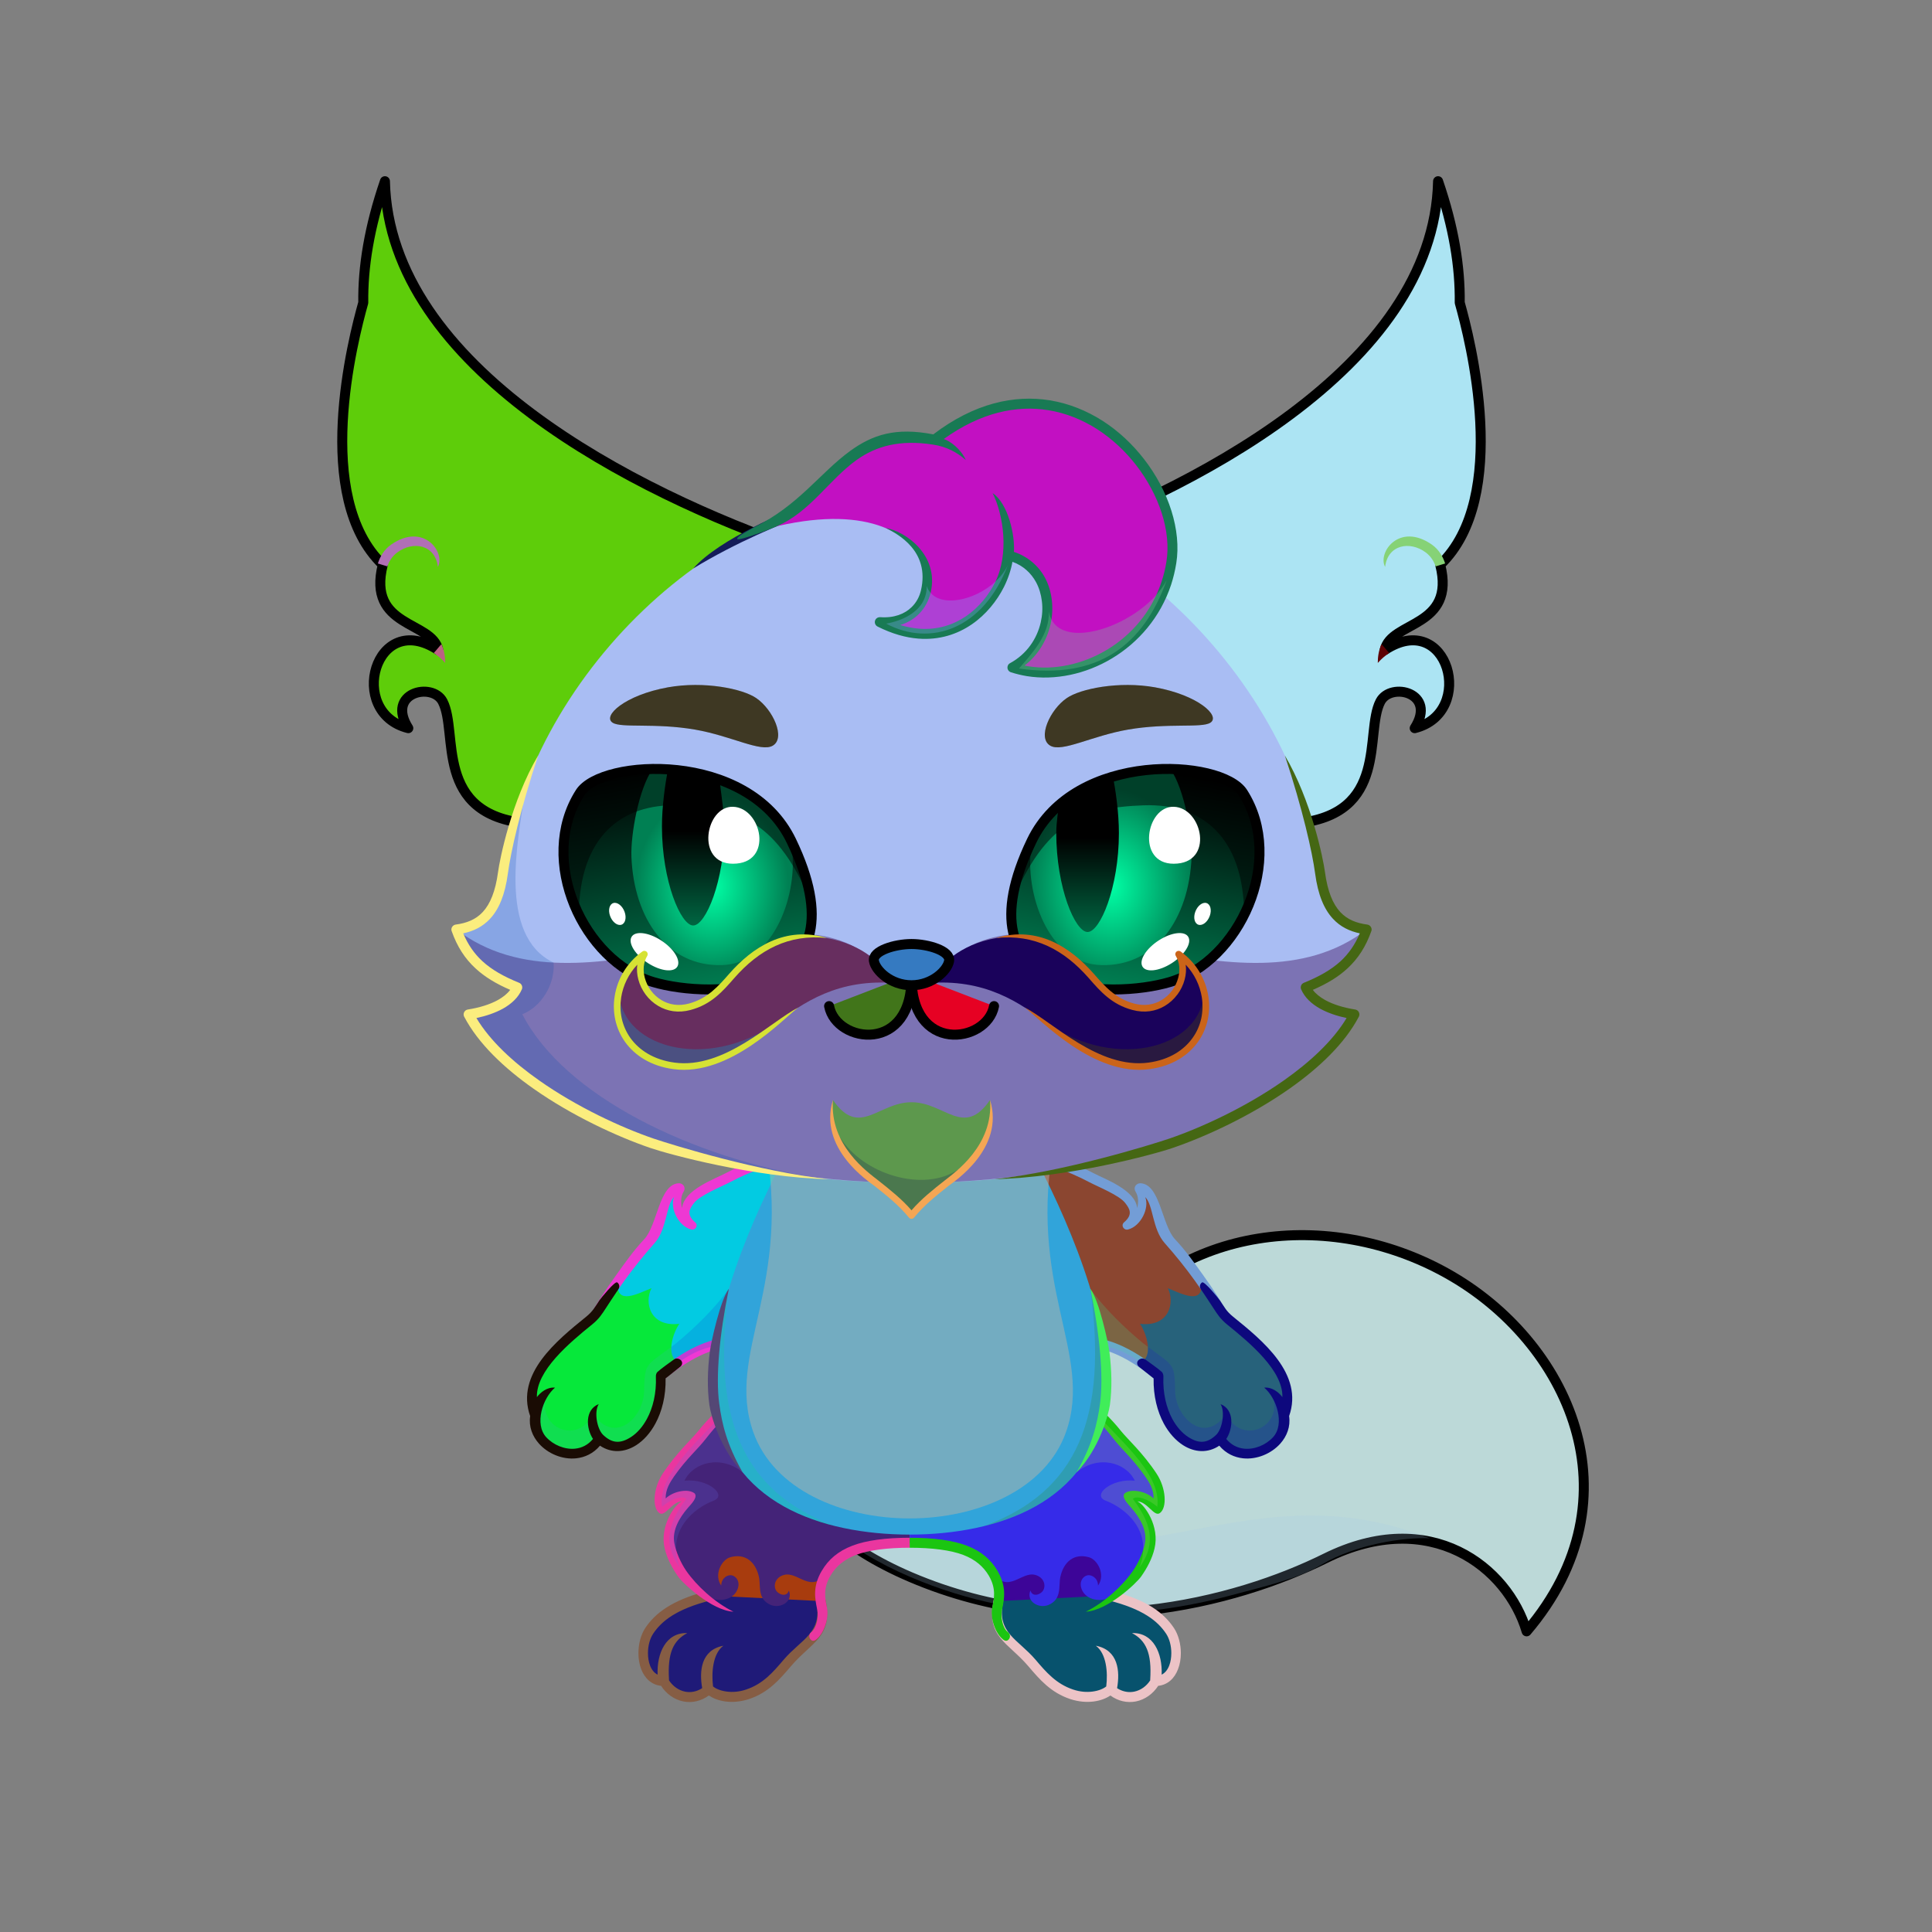 <svg xmlns="http://www.w3.org/2000/svg" xmlns:xlink="http://www.w3.org/1999/xlink" style="shape-rendering:geometricPrecision; text-rendering:geometricPrecision; image-rendering:optimizeQuality; fill-rule:evenodd; clip-rule:evenodd" version="1.1" viewBox="0 0 29000 29000" xml:space="preserve"><rect x="0" y="0" width="29000" height="29000" fill="#808080" stroke="none"/><defs><style type="text/css">.HairBack-Fox0fil0 {fill:none}
.Tail-Fox0fil7 {fill:url(#Tail-Fox0id34)}
.Tail-Fox0fil8 {fill:black;fill-opacity:0.2}
.Tail-Fox0fil0 {fill:none}
.Tail-Fox0str0 {stroke:black;stroke-width:150;stroke-linecap:round;stroke-linejoin:round}
.RightFoot-Fox0fil20 {fill:url(#RightFoot-Fox0id163)}
.RightFoot-Fox0fil8 {fill:black;fill-opacity:0.2}
.RightFoot-Fox0fil0 {fill:none}
.RightFoot-Fox0fil18 {fill:black;fill-rule:nonzero}
.RightLeg-Fox5fil28 {fill:url(#RightLeg-Fox5id47)}
.RightLeg-Fox5fil18 {fill:black;fill-rule:nonzero}
.RightLeg-Fox5fil8 {fill:black;fill-opacity:0.2}
.LeftFoot-Fox0fil29 {fill:url(#LeftFoot-Fox0id166)}
.LeftFoot-Fox0fil8 {fill:black;fill-opacity:0.2}
.LeftFoot-Fox0fil0 {fill:none}
.LeftFoot-Fox0fil18 {fill:black;fill-rule:nonzero}
.LeftLeg-Fox5fil33 {fill:url(#LeftLeg-Fox5id43)}
.LeftLeg-Fox5fil18 {fill:black;fill-rule:nonzero}
.LeftLeg-Fox5fil8 {fill:black;fill-opacity:0.2}
.RightHand-Fox5fil38 {fill:url(#RightHand-Fox5id138)}
.RightHand-Fox5fil18 {fill:black;fill-rule:nonzero}
.RightHand-Fox5fil8 {fill:black;fill-opacity:0.2}
.RightPaw-Fox0fil39 {fill:url(#RightPaw-Fox0id92)}
.RightPaw-Fox0fil8 {fill:black;fill-opacity:0.2}
.RightPaw-Fox0fil18 {fill:black;fill-rule:nonzero}
.LeftHand-Fox5fil47 {fill:url(#LeftHand-Fox5id137)}
.LeftHand-Fox5fil18 {fill:black;fill-rule:nonzero}
.LeftHand-Fox5fil8 {fill:black;fill-opacity:0.2}
.LeftPaw-Fox0fil48 {fill:url(#LeftPaw-Fox0id151)}
.LeftPaw-Fox0fil8 {fill:black;fill-opacity:0.2}
.LeftPaw-Fox0fil18 {fill:black;fill-rule:nonzero}
.Body-Fox0fil53 {fill:url(#Body-Fox0id192)}
.Body-Fox0fil8 {fill:black;fill-opacity:0.2}
.Body-Fox0fil18 {fill:black;fill-rule:nonzero}
.Body-Fox0fil54 {fill:#fcfdff;fill-opacity:0.502}
.Ears-Fox8fil110 {fill:url(#Ears-Fox8id119)}
.Ears-Fox8fil57 {fill:black;fill-opacity:0.102}
.Ears-Fox8fil111 {fill:url(#Ears-Fox8id17)}
.Ears-Fox8fil2 {fill:black}
.Ears-Fox8fil18 {fill:black;fill-rule:nonzero}
.Ears-Fox8fil112 {fill:url(#Ears-Fox8id89)}
.Ears-Fox8fil113 {fill:url(#Ears-Fox8id15)}
.Ears-Fox8fil0 {fill:none}
.Ears-Fox8str0 {stroke:black;stroke-width:150;stroke-linecap:round;stroke-linejoin:round}
.Head-Fox1fil131 {fill:url(#Head-Fox1id114)}
.Head-Fox1fil54 {fill:#fcfdff;fill-opacity:0.502}
.Head-Fox1fil8 {fill:black;fill-opacity:0.2}
.Head-Fox1fil18 {fill:black;fill-rule:nonzero}
.Mouth-Fox0fil0 {fill:none}
.Mouth-Fox0str0 {stroke:black;stroke-width:150;stroke-linecap:round;stroke-linejoin:round}
.Eyes-Fox5fil150 {fill:#4e462c}
.Eyes-Fox5fil8 {fill:black;fill-opacity:0.2}
.Eyes-Fox5fil178 {fill:url(#Eyes-Fox5id190)}
.Eyes-Fox5fil179 {fill:url(#Eyes-Fox5id205)}
.Eyes-Fox5fil180 {fill:url(#Eyes-Fox5id158)}
.Eyes-Fox5fil4 {fill:black;fill-opacity:0.502}
.Eyes-Fox5fil142 {fill:white}
.Eyes-Fox5fil181 {fill:url(#Eyes-Fox5id13)}
.Eyes-Fox5fil182 {fill:url(#Eyes-Fox5id204)}
.Eyes-Fox5fil183 {fill:url(#Eyes-Fox5id109)}
.Eyes-Fox5fil0 {fill:none}
.Eyes-Fox5str1 {stroke:black;stroke-width:150}
.Moustache-Fox6fil210 {fill:url(#Moustache-Fox6id2)}
.Moustache-Fox6fil5 {fill:black;fill-opacity:0.302}
.Moustache-Fox6fil18 {fill:black;fill-rule:nonzero}
.Moustache-Fox6fil211 {fill:url(#Moustache-Fox6id58)}
.Moustache-Fox6fil212 {fill:url(#Moustache-Fox6id9)}
.Nose-Fox0fil215 {fill:url(#Nose-Fox0id189)}
.Nose-Fox0str0 {stroke:black;stroke-width:150;stroke-linecap:round;stroke-linejoin:round}
.Hair-Fox2fil217 {fill:url(#Hair-Fox2id45)}
.Hair-Fox2fil18 {fill:black;fill-rule:nonzero}
.Hair-Fox2fil5 {fill:black;fill-opacity:0.302}
</style><linearGradient gradientUnits="objectBoundingBox" id="Tail-Fox0id34" x1="11.014%" x2="88.986%" y1="16.721%" y2="83.279%">
   <stop offset="0" style="stop-opacity:1; stop-color:#c7becc"/>
   <stop offset="0.541" style="stop-opacity:1; stop-color:#f1edf3"/>
   <stop offset="1" style="stop-opacity:1; stop-color:#ffffff"/>
  </linearGradient><linearGradient gradientUnits="userSpaceOnUse" id="RightFoot-Fox0id163" x1="16304.9" x2="16304.9" xlink:href="#RightFoot-Fox0id14" y1="23252.2" y2="25473.4">
  </linearGradient><linearGradient gradientUnits="userSpaceOnUse" id="RightLeg-Fox5id47" x1="14529.9" x2="16503.6" xlink:href="#RightLeg-Fox5id41" y1="23914.3" y2="21127.8">
  </linearGradient><linearGradient gradientUnits="userSpaceOnUse" id="LeftFoot-Fox0id166" x1="11002.8" x2="11002.8" xlink:href="#LeftFoot-Fox0id14" y1="23252.1" y2="25473.4">
  </linearGradient><linearGradient gradientUnits="objectBoundingBox" id="LeftLeg-Fox5id43" x1="76.808%" x2="23.192%" xlink:href="#LeftLeg-Fox5id41" y1="93.48%" y2="6.52%">
  </linearGradient><linearGradient gradientUnits="userSpaceOnUse" id="RightHand-Fox5id138" x1="16042" x2="17897.2" xlink:href="#RightHand-Fox5id128" y1="17814" y2="20493.3">
  </linearGradient><linearGradient gradientUnits="userSpaceOnUse" id="RightPaw-Fox0id92" x1="18753.4" x2="17671.1" y1="21628.2" y2="19462.6">
   <stop offset="0" style="stop-opacity:1; stop-color:#756c4d"/>
   <stop offset="1" style="stop-opacity:1; stop-color:#c7becc"/>
  </linearGradient><linearGradient gradientUnits="userSpaceOnUse" id="LeftHand-Fox5id137" x1="11265.7" x2="9410.43" xlink:href="#LeftHand-Fox5id128" y1="17813.9" y2="20493.3">
  </linearGradient><linearGradient gradientUnits="userSpaceOnUse" id="LeftPaw-Fox0id151" x1="8539.59" x2="9651.19" xlink:href="#LeftPaw-Fox0id92" y1="21657.5" y2="19433.3">
  </linearGradient><linearGradient gradientUnits="objectBoundingBox" id="Body-Fox0id192" x1="50%" x2="50%" y1="0%" y2="100%">
   <stop offset="0" style="stop-opacity:1; stop-color:#c7becc"/>
   <stop offset="0.102" style="stop-opacity:1; stop-color:#c7becc"/>
   <stop offset="0.522" style="stop-opacity:1; stop-color:#f1edf3"/>
   <stop offset="1" style="stop-opacity:1; stop-color:#ffffff"/>
  </linearGradient><linearGradient gradientUnits="objectBoundingBox" id="Ears-Fox8id119" x1="105.9%" x2="0%" xlink:href="#Ears-Fox8id0" y1="64.151%" y2="35.849%">
  </linearGradient><linearGradient gradientUnits="userSpaceOnUse" id="Ears-Fox8id17" x1="11459.9" x2="6006.9" xlink:href="#Ears-Fox8id15" y1="9993.71" y2="4540.69">
  </linearGradient><linearGradient gradientUnits="objectBoundingBox" id="Ears-Fox8id89" x1="0%" x2="105.9%" xlink:href="#Ears-Fox8id0" y1="64.151%" y2="35.849%">
  </linearGradient><linearGradient gradientUnits="objectBoundingBox" id="Head-Fox1id114" x1="50%" x2="50%" xlink:href="#Head-Fox1id94" y1="100%" y2="0%">
  </linearGradient><linearGradient gradientUnits="userSpaceOnUse" id="Eyes-Fox5id190" x1="10645.4" x2="9996.92" xlink:href="#Eyes-Fox5id11" y1="14973.4" y2="11421">
  </linearGradient><radialGradient cx="10689.1" cy="13309.4" fx="10689.1" fy="13309.4" gradientTransform="matrix(0.823 -0 -0 1 1892 0)" gradientUnits="userSpaceOnUse" id="Eyes-Fox5id205" r="1394.17" xlink:href="#Eyes-Fox5id201">
  </radialGradient><linearGradient gradientUnits="userSpaceOnUse" id="Eyes-Fox5id158" x1="10405.5" x2="10405.5" xlink:href="#Eyes-Fox5id3" y1="11534.6" y2="13891.9">
  </linearGradient><linearGradient gradientUnits="userSpaceOnUse" id="Eyes-Fox5id13" x1="16739.6" x2="17345.8" xlink:href="#Eyes-Fox5id11" y1="14857.6" y2="11536.9">
  </linearGradient><radialGradient cx="16674.8" cy="13309.4" fx="16674.8" fy="13309.4" gradientTransform="matrix(-0.823 -0 -0 1 30397 0)" gradientUnits="userSpaceOnUse" id="Eyes-Fox5id204" r="1472.58" xlink:href="#Eyes-Fox5id201">
  </radialGradient><linearGradient gradientUnits="userSpaceOnUse" id="Eyes-Fox5id109" x1="16324.9" x2="16324.9" xlink:href="#Eyes-Fox5id3" y1="11632.5" y2="13989.8">
  </linearGradient><linearGradient gradientUnits="userSpaceOnUse" id="Moustache-Fox6id2" x1="13681.9" x2="13681.9" y1="16511.4" y2="18244.7">
   <stop offset="0" style="stop-opacity:1; stop-color:#fdfeff"/>
   <stop offset="1" style="stop-opacity:1; stop-color:#ccd9e6"/>
  </linearGradient><linearGradient gradientUnits="userSpaceOnUse" id="Moustache-Fox6id58" x1="13293.4" x2="9428.24" xlink:href="#Moustache-Fox6id2" y1="14736.3" y2="15339.1">
  </linearGradient><linearGradient gradientUnits="userSpaceOnUse" id="Moustache-Fox6id9" x1="14070.5" x2="17935.6" xlink:href="#Moustache-Fox6id2" y1="14736.3" y2="15339.1">
  </linearGradient><linearGradient gradientUnits="userSpaceOnUse" id="Nose-Fox0id189" x1="13681.9" x2="13681.9" y1="14170" y2="14789.2">
   <stop offset="0" style="stop-opacity:1; stop-color:#FFCCCC"/>
   <stop offset="1" style="stop-opacity:1; stop-color:#453F2C"/>
  </linearGradient><linearGradient gradientUnits="userSpaceOnUse" id="Hair-Fox2id45" x1="11130" x2="17599.2" xlink:href="#Hair-Fox2id2" y1="8077.07" y2="8077.07">
  </linearGradient><linearGradient gradientUnits="userSpaceOnUse" id="RightFoot-Fox0id14" x1="15903.9" x2="21356.9" y1="9993.71" y2="4540.69">
   <stop offset="0" style="stop-opacity:1; stop-color:#c7becc"/>
   <stop offset="1" style="stop-opacity:1; stop-color:#756c4d"/>
  </linearGradient><linearGradient gradientUnits="objectBoundingBox" id="RightLeg-Fox5id41" x1="23.32%" x2="76.68%" y1="93.65%" y2="6.35%">
   <stop offset="0" style="stop-opacity:1; stop-color:#ffffff"/>
   <stop offset="0.2" style="stop-opacity:1; stop-color:#ffffff"/>
   <stop offset="1" style="stop-opacity:1; stop-color:#f1edf3"/>
  </linearGradient><linearGradient gradientUnits="userSpaceOnUse" id="LeftFoot-Fox0id14" x1="15903.9" x2="21356.9" y1="9993.71" y2="4540.69">
   <stop offset="0" style="stop-opacity:1; stop-color:#c7becc"/>
   <stop offset="1" style="stop-opacity:1; stop-color:#756c4d"/>
  </linearGradient><linearGradient gradientUnits="objectBoundingBox" id="LeftLeg-Fox5id41" x1="23.32%" x2="76.68%" y1="93.65%" y2="6.35%">
   <stop offset="0" style="stop-opacity:1; stop-color:#ffffff"/>
   <stop offset="0.2" style="stop-opacity:1; stop-color:#ffffff"/>
   <stop offset="1" style="stop-opacity:1; stop-color:#f1edf3"/>
  </linearGradient><linearGradient gradientUnits="objectBoundingBox" id="RightHand-Fox5id128" x1="19.715%" x2="80.285%" y1="10.418%" y2="89.581%">
   <stop offset="0" style="stop-opacity:1; stop-color:#c7becc"/>
   <stop offset="0.02" style="stop-opacity:1; stop-color:#c7becc"/>
   <stop offset="0.722" style="stop-opacity:1; stop-color:#f1edf3"/>
   <stop offset="1" style="stop-opacity:1; stop-color:#f1edf3"/>
  </linearGradient><linearGradient gradientUnits="objectBoundingBox" id="LeftHand-Fox5id128" x1="19.715%" x2="80.285%" y1="10.418%" y2="89.581%">
   <stop offset="0" style="stop-opacity:1; stop-color:#c7becc"/>
   <stop offset="0.02" style="stop-opacity:1; stop-color:#c7becc"/>
   <stop offset="0.722" style="stop-opacity:1; stop-color:#f1edf3"/>
   <stop offset="1" style="stop-opacity:1; stop-color:#f1edf3"/>
  </linearGradient><linearGradient gradientUnits="userSpaceOnUse" id="LeftPaw-Fox0id92" x1="18753.4" x2="17671.1" y1="21628.2" y2="19462.6">
   <stop offset="0" style="stop-opacity:1; stop-color:#756c4d"/>
   <stop offset="1" style="stop-opacity:1; stop-color:#c7becc"/>
  </linearGradient><linearGradient gradientUnits="userSpaceOnUse" id="Ears-Fox8id0" x1="20255.9" x2="20255.9" y1="13203.8" y2="6228.15">
   <stop offset="0" style="stop-opacity:1; stop-color:#e4e9f2"/>
   <stop offset="1" style="stop-opacity:1; stop-color:#fcfdff"/>
  </linearGradient><linearGradient gradientUnits="userSpaceOnUse" id="Ears-Fox8id15" x1="15903.9" x2="21356.9" y1="9993.71" y2="4540.69">
   <stop offset="0" style="stop-opacity:1; stop-color:#c7becc"/>
   <stop offset="0.6" style="stop-opacity:1; stop-color:#f1edf3"/>
   <stop offset="1" style="stop-opacity:1; stop-color:#ffffff"/>
  </linearGradient><linearGradient gradientUnits="objectBoundingBox" id="Head-Fox1id94" x1="50%" x2="50%" y1="100%" y2="0%">
   <stop offset="0" style="stop-opacity:1; stop-color:#c7becc"/>
   <stop offset="0.4" style="stop-opacity:1; stop-color:#f1edf3"/>
   <stop offset="1" style="stop-opacity:1; stop-color:#ffffff"/>
  </linearGradient><linearGradient gradientUnits="userSpaceOnUse" id="Eyes-Fox5id11" x1="16664.8" x2="17411" y1="14898.5" y2="11291.1">
   <stop offset="0" style="stop-opacity:1; stop-color:#008053"/>
   <stop offset="1" style="stop-opacity:1; stop-color:black"/>
  </linearGradient><radialGradient cx="17048.5" cy="13240.1" fx="17048.5" fy="13240.1" gradientTransform="matrix(-1 -0 -0 0.892 34097 1434)" gradientUnits="userSpaceOnUse" id="Eyes-Fox5id201" r="1855.37">
   <stop offset="0" style="stop-opacity:1; stop-color:#00ffa5"/>
   <stop offset="1" style="stop-opacity:1; stop-color:#008053"/>
  </radialGradient><linearGradient gradientUnits="userSpaceOnUse" id="Eyes-Fox5id3" x1="16867.8" x2="16867.8" y1="11330.3" y2="14359.1">
   <stop offset="0" style="stop-opacity:1; stop-color:black"/>
   <stop offset="0.4" style="stop-opacity:1; stop-color:black"/>
   <stop offset="1" style="stop-opacity:1; stop-color:#006642"/>
  </linearGradient><linearGradient gradientUnits="userSpaceOnUse" id="Hair-Fox2id2" x1="13681.9" x2="13681.9" y1="16511.4" y2="18244.7">
   <stop offset="0" style="stop-opacity:1; stop-color:#fdfeff"/>
   <stop offset="1" style="stop-opacity:1; stop-color:#ccd9e6"/>
  </linearGradient></defs><g id="HairBack-Fox0">
 <animateTransform additive="sum" attributeName="transform" dur="10" repeatCount="indefinite" type="translate" values="0;0 200;0;0 200;0;0 200;0;0 200;0"/>
  <rect class="HairBack-Fox0fil0" height="908" width="908" x="13228" y="16528"/>
 </g><g id="Tail-Fox0">
  <path class="Tail-Fox0fil7" d="M13378 20620c1430,1079 2131,881 3156,-587 1134,-1625 3409,-1910 5182,-921 1826,1018 2912,3368 1199,5375 -283,-960 -1569,-1990 -3117,-1031 -357,221 -801,354 -1321,495 -1328,360 -3054,471 -4808,-278 -1023,-437 -1733,-1068 -1863,-1800 -365,-262 1050,-1648 1572,-1253z" style="fill:#046e3a"/>
  <path class="Tail-Fox0fil0 Tail-Fox0str0" d="M13378 20620c1430,1079 2131,881 3156,-587 1134,-1625 3409,-1910 5182,-921 1826,1018 2912,3368 1199,5375 -283,-960 -1442,-1878 -3019,-1096 -1339,663 -3785,1324 -6227,282 -1023,-437 -1733,-1068 -1863,-1800 -365,-262 1050,-1648 1572,-1253z" style="fill:#bcd9d8"/>
  <path class="Tail-Fox0fil8" d="M21463 23091c-403,-22 -1129,99 -1617,390 -367,219 -846,326 -1377,468 -1325,354 -3056,468 -4800,-276 -967,-413 -1653,-999 -1836,-1680 4592,2785 6358,-193 9630,1098z" style="fill:#a7cce7"/>
 </g><g id="RightFoot-Fox0">
  <path class="RightFoot-Fox0fil20" d="M17344 25232c-137,249 -447,331 -676,123 -79,82 -307,169 -584,76 -453,-152 -647,-627 -1039,-897 -210,-335 50,-672 -74,-810 206,-438 728,-491 1087,-467 300,20 870,160 658,684 145,50 358,135 465,193 170,92 294,217 379,350 158,246 119,748 -216,748z" style="fill:#3d0598"/>
  <path class="RightFoot-Fox0fil8" d="M17344 25232c-137,249 -447,331 -676,123 -79,82 -307,169 -584,76 -453,-152 -647,-627 -1039,-897 -173,-120 -100,-408 -65,-624 13,30 63,32 85,19 1,85 -2,160 47,261 304,621 1402,1311 1539,663 237,396 662,243 605,-148 145,250 318,57 222,-294 143,96 177,309 171,486 -20,178 -119,335 -305,335z" style="fill:#bde28b"/>
  <path class="RightFoot-Fox0fil0" d="M16657 23949c534,135 771,327 906,532 162,244 116,751 -219,751 -137,249 -447,331 -676,123 -79,82 -307,169 -584,76 -453,-152 -586,-562 -971,-844 -192,-140 -159,-401 -128,-554" style="fill:#07526d"/>
  <path class="RightFoot-Fox0fil18" d="M17265 25213c0,3 0,7 0,10 -56,86 -141,149 -240,169 -80,16 -166,3 -246,-45l-11 -8c45,-255 18,-572 -319,-636 159,118 182,399 156,611 -40,33 -112,65 -206,77 -84,11 -184,6 -293,-31 -253,-85 -404,-261 -562,-447 -265,-311 -583,-400 -489,-864 8,-41 -26,-86 -55,-89 -23,-2 -77,17 -85,58 -113,558 212,630 523,995 171,201 335,392 625,490 130,43 251,50 353,37 104,-13 191,-49 250,-89l3 0c111,81 247,115 383,88 136,-28 255,-114 333,-234 144,-15 246,-113 298,-251 29,-74 42,-157 42,-240 0,-135 -36,-275 -103,-376 -73,-110 -173,-216 -325,-313 -137,-86 -316,-165 -558,-231l-100 128c258,65 447,144 584,231 133,84 219,176 282,271 50,76 77,183 77,290 0,66 -10,130 -31,185 -24,64 -62,112 -114,138 13,-317 -122,-634 -445,-624 209,111 299,298 273,700z" style="fill:#ecc3c6"/>
 </g><g id="LeftFoot-Fox0">
  <path class="LeftFoot-Fox0fil29" d="M9963 25232c137,249 448,331 677,123 78,82 306,169 583,76 454,-152 648,-627 1039,-897 210,-335 -49,-672 75,-810 -206,-438 -729,-491 -1088,-467 -299,20 -869,160 -657,684 -145,50 -358,135 -465,193 -170,92 -294,217 -380,350 -158,246 -118,748 216,748z" style="fill:#a83c0e"/>
  <path class="LeftFoot-Fox0fil8" d="M9963 25232c137,249 448,331 677,123 78,82 306,169 583,76 454,-152 648,-627 1039,-897 173,-120 101,-408 65,-624 -13,30 -63,32 -84,19 -2,85 1,160 -48,261 -303,621 -1401,1311 -1539,663 -236,396 -661,243 -605,-148 -144,250 -317,57 -221,-294 -143,96 -177,309 -171,486 19,178 118,335 304,335z" style="fill:#4d2e4f"/>
  <path class="LeftFoot-Fox0fil0" d="M10650 23949c-534,135 -770,327 -906,532 -161,244 -115,751 219,751 137,249 448,331 677,123 78,82 307,169 583,76 454,-152 587,-562 972,-844 192,-140 159,-401 128,-554" style="fill:#1f1a78"/>
  <path class="LeftFoot-Fox0fil18" d="M10042 25213c0,3 0,7 0,10 57,86 142,149 241,169 80,16 166,3 245,-45l12 -8c-45,-255 -19,-572 318,-636 -158,118 -181,399 -155,611 39,33 111,65 206,77 84,11 184,6 292,-31 254,-85 404,-261 562,-447 266,-311 584,-400 490,-864 -8,-41 26,-86 55,-89 22,-2 76,17 85,58 113,558 -213,630 -523,995 -172,201 -335,392 -625,490 -131,43 -252,50 -354,37 -103,-13 -190,-49 -250,-89l-3 0c-111,81 -247,115 -382,88 -137,-28 -256,-114 -333,-234 -144,-15 -246,-113 -299,-251 -28,-74 -41,-157 -41,-240 0,-135 35,-275 102,-376 73,-110 173,-216 326,-313 136,-86 316,-165 558,-231l100 128c-259,65 -447,144 -584,231 -133,84 -219,176 -282,271 -50,76 -77,183 -77,290 0,66 10,130 31,185 24,64 62,112 114,138 -13,-317 122,-634 445,-624 -209,111 -299,298 -274,700z" style="fill:#865d44"/>
 </g><g id="RightLeg-Fox5">
  <path class="RightLeg-Fox5fil28" d="M13654 20939c701,0 2353,-56 2710,226 459,506 1021,773 1016,1435 -190,-142 -343,-152 -452,-109 252,198 433,533 303,848 -95,231 -277,434 -434,562 -224,183 -468,125 -546,-15 -72,-132 3,-231 80,-241 57,-7 149,41 151,155 116,-164 -7,-389 -136,-425 -226,-64 -381,70 -430,296 -29,132 28,336 -181,421 -142,57 -337,-52 -268,-218 31,110 164,59 196,-10 40,-84 -6,-193 -124,-224 -210,-57 -408,295 -638,-35 -114,-303 -846,-438 -1247,-445l0 -2221z" style="fill:#362be9"/>
  <path class="RightLeg-Fox5fil18" d="M15057 24610c33,25 62,27 88,-6 25,-32 18,-79 -15,-104 -85,-66 -111,-236 -89,-338 34,-163 71,-342 -66,-579 0,-1 -1,-3 -2,-4 -100,-171 -247,-296 -460,-378 -208,-80 -506,-119 -859,-119l0 150c335,0 616,36 805,108 180,69 302,173 385,314 0,2 1,3 2,4 108,188 77,337 48,473 -32,154 43,385 163,479zm1227 -3463c110,87 269,241 426,445 128,166 290,299 478,568 62,88 132,199 128,332 -124,-116 -346,-149 -436,-75 -49,58 48,155 102,217 129,149 237,334 205,522 -24,140 -101,307 -181,423 -154,223 -427,476 -707,613 326,-17 760,-427 830,-528 89,-127 165,-267 201,-421 80,-333 -148,-658 -257,-708 156,12 252,240 338,176 110,-81 92,-375 -49,-589 -205,-312 -438,-521 -532,-638 -166,-209 -338,-363 -454,-454l-92 117z" style="fill:#1bc511"/>
  <path class="RightLeg-Fox5fil8" d="M17104 23529c209,-291 238,-592 -99,-1030 55,-55 234,0 366,119 77,-524 -680,-1089 -941,-1444 -191,187 -411,669 -270,926 319,-263 740,-155 874,126 -346,-39 -655,218 -434,301 290,109 715,454 504,1002z" style="fill:#b1d980"/>
 </g><g id="LeftLeg-Fox5">
  <path class="LeftLeg-Fox5fil33" d="M13654 20939c-701,0 -2353,-56 -2710,226 -459,506 -1021,773 -1016,1435 189,-142 343,-152 451,-109 -251,198 -433,533 -303,848 96,231 278,434 434,562 225,183 469,125 546,-15 73,-132 -3,-231 -80,-241 -57,-7 -149,41 -150,155 -116,-164 7,-389 135,-425 226,-64 382,70 431,296 29,132 -28,336 181,421 141,57 337,-52 268,-218 -31,110 -164,59 -197,-10 -39,-84 6,-193 125,-224 210,-57 408,295 638,-35 114,-303 845,-438 1247,-445l0 -2221z" style="fill:#442378"/>
  <path class="LeftLeg-Fox5fil18" d="M12251 24610c-33,25 -63,27 -88,-6 -25,-32 -19,-79 14,-104 85,-66 111,-236 90,-338 -34,-163 -72,-342 65,-579 1,-1 2,-3 3,-4 100,-171 246,-296 460,-378 208,-80 506,-119 859,-119l0 150c-335,0 -616,36 -806,108 -179,69 -302,173 -384,314 -1,2 -2,3 -2,4 -109,188 -77,337 -49,473 33,154 -42,385 -162,479zm-1227 -3463c-110,87 -269,241 -426,445 -128,166 -290,299 -479,568 -61,88 -131,199 -127,332 124,-116 346,-149 435,-75 49,58 -47,155 -102,217 -128,149 -236,334 -204,522 24,140 100,307 180,423 155,223 428,476 708,613 -326,-17 -761,-427 -831,-528 -88,-127 -164,-267 -201,-421 -79,-333 149,-658 257,-708 -156,12 -251,240 -338,176 -109,-81 -91,-375 50,-589 205,-312 438,-521 531,-638 167,-209 338,-363 454,-454l93 117z" style="fill:#ea369f"/>
  <path class="LeftLeg-Fox5fil8" d="M10204 23529c-210,-291 -238,-592 98,-1030 -54,-55 -234,0 -365,119 -78,-524 680,-1089 941,-1444 190,187 411,669 269,926 -318,-263 -739,-155 -873,126 346,-39 655,218 434,301 -290,109 -716,454 -504,1002z" style="fill:#6d69e7"/>
 </g><g id="RightHand-Fox5">
 <animateTransform additive="sum" attributeName="transform" dur="10" repeatCount="indefinite" type="translate" values="0;0 200;0;0 200;0;0 200;0;0 200;0"/>
  <path class="RightHand-Fox5fil38" d="M15438 17646c166,-72 204,-213 419,-180 415,64 1161,503 1199,783 124,-70 107,-274 69,-401 215,95 250,597 450,791 379,419 694,862 872,1173 282,489 -618,1230 -886,986 -389,-355 -757,-565 -1090,-638 -348,-77 -727,-1837 -1033,-2514z" style="fill:#8b4630"/>
  <path class="RightHand-Fox5fil18" d="M15914 17398c-40,-11 -81,12 -92,51 -12,40 11,82 51,93 148,42 316,118 472,200 134,71 458,199 546,317 58,77 125,166 -18,288 -54,47 -3,126 61,108 194,-52 322,-326 256,-486 123,120 104,480 293,691 165,186 317,376 450,561 158,218 292,431 401,620 20,36 66,48 102,28 36,-21 48,-66 28,-102 -110,-191 -247,-408 -409,-633 -138,-191 -247,-350 -419,-534 -197,-211 -221,-824 -516,-839 -59,-3 -117,57 -73,129 44,72 43,168 22,244 -25,-274 -493,-438 -654,-524 -164,-87 -343,-167 -501,-212zm1596 3455c31,28 78,26 106,-5 28,-30 26,-78 -5,-105 -202,-185 -406,-340 -604,-454 -189,-108 -374,-179 -546,-201 -41,-5 -79,24 -84,64 -5,41 24,79 65,84 151,20 317,84 491,183 189,109 385,258 577,434z" style="fill:#739dd6"/>
  <path class="RightHand-Fox5fil8" d="M17390 20682c-242,-242 -554,-457 -866,-480 -152,-170 -246,-612 -157,-856 201,284 528,601 788,813 127,103 289,193 380,265 -29,81 -73,157 -144,221 0,12 -1,25 -1,37z" style="fill:#3ee297"/>
 </g><g id="LeftHand-Fox5">
 <animateTransform additive="sum" attributeName="transform" dur="10" repeatCount="indefinite" type="translate" values="0;0 200;0;0 200;0;0 200;0;0 200;0"/>
  <path class="LeftHand-Fox5fil47" d="M11870 17646c-166,-72 -204,-213 -419,-180 -415,64 -1161,503 -1200,783 -124,-70 -107,-274 -68,-401 -215,95 -250,597 -450,791 -380,419 -694,862 -873,1173 -281,489 619,1230 887,986 388,-355 757,-565 1089,-638 349,-77 728,-1837 1034,-2514z" style="fill:#02cbe2"/>
  <path class="LeftHand-Fox5fil18" d="M11394 17398c39,-11 81,12 92,51 11,40 -12,82 -51,93 -148,42 -317,118 -472,200 -134,71 -458,199 -547,317 -58,77 -124,166 18,288 55,47 3,126 -60,108 -194,-52 -322,-326 -257,-486 -122,120 -104,480 -292,691 -165,186 -317,376 -451,561 -157,218 -292,431 -400,620 -21,36 -66,48 -102,28 -36,-21 -49,-66 -28,-102 109,-191 247,-408 409,-633 138,-191 246,-350 418,-534 198,-211 221,-824 517,-839 58,-3 116,57 72,129 -44,72 -43,168 -22,244 26,-274 493,-438 655,-524 164,-87 343,-167 501,-212zm-1597 3455c-30,28 -77,26 -105,-5 -28,-30 -26,-78 4,-105 202,-185 407,-340 604,-454 190,-108 375,-179 547,-201 41,-5 78,24 83,64 6,41 -23,79 -64,84 -151,20 -318,84 -491,183 -189,109 -385,258 -578,434z" style="fill:#ee38d3"/>
  <path class="LeftHand-Fox5fil8" d="M9918 20682c242,-242 553,-457 866,-480 152,-170 245,-612 156,-856 -201,284 -527,601 -787,813 -127,103 -289,193 -380,265 29,81 73,157 144,221 0,12 1,25 1,37z" style="fill:#104ed4"/>
 </g><g id="Body-Fox0">
 <animateTransform additive="sum" attributeName="transform" dur="10" repeatCount="indefinite" type="translate" values="0;0 200;0;0 200;0;0 200;0;0 200;0"/>
  <path class="Body-Fox0fil53" d="M13654 23035c-1331,-3 -2731,-477 -2932,-1956 -143,-1051 441,-2541 1033,-3671 326,53 1001,53 1899,54 897,-1 1572,-1 1899,-54 591,1130 1176,2620 1033,3671 -202,1479 -1601,1953 -2932,1956z" style="fill:#31a4da"/>
  <path class="Body-Fox0fil8" d="M12532 22906c-908,-225 -1666,-768 -1810,-1827 -69,-505 31,-1112 218,-1732 -261,1919 185,3039 1592,3559z" style="fill:#03e387"/>
  <path class="Body-Fox0fil18" d="M11147 22100c-343,-354 -481,-873 -499,-1011 -34,-248 -29,-518 7,-802 17,-134 156,-771 285,-941 -140,680 -199,1317 -144,1723 41,304 111,608 351,1031z" style="fill:#544775"/>
  <path class="Body-Fox0fil8" d="M14775 22906c908,-225 1667,-768 1811,-1827 69,-505 -31,-1112 -219,-1732 261,1919 -185,3039 -1592,3559z" style="fill:#2b8618"/>
  <path class="Body-Fox0fil18" d="M16160 22100c344,-354 481,-873 500,-1011 34,-248 28,-518 -8,-802 -17,-134 -155,-771 -285,-941 141,680 200,1317 145,1723 -42,304 -112,608 -352,1031z" style="fill:#40ee59"/>
  <path class="Body-Fox0fil54" d="M11307 21496c-422,-1195 608,-2186 164,-4430 661,0 1522,0 2183,0 661,0 1522,0 2183,0 -445,2244 586,3235 164,4430 -611,1728 -4084,1728 -4694,0z" style="fill:#b6b4a7"/>
 </g><g id="RightPaw-Fox0">
 <animateTransform additive="sum" attributeName="transform" dur="10" repeatCount="indefinite" type="translate" values="0;0 200;0;0 200;0;0 200;0;0 200;0"/>
  <path class="RightPaw-Fox0fil39" d="M17391 20645c-37,796 536,1303 918,955 300,471 1048,122 959,-347 241,-634 -518,-1244 -954,-1587 -129,-155 -206,-274 -278,-399 17,326 -300,151 -507,69 111,217 22,587 -418,535 95,134 203,471 26,573 52,47 227,170 254,201z" style="fill:#27627b"/>
  <path class="RightPaw-Fox0fil8" d="M17391 20645c-37,796 536,1303 918,955 300,471 1048,122 959,-347 15,-41 27,-81 34,-122 -52,-54 -116,-106 -195,-155 141,440 -471,730 -702,246 -315,467 -757,67 -766,-341 -3,-175 -7,-286 -49,-362 -49,-89 -173,-162 -359,-302 6,96 -18,184 -94,227 52,47 227,170 254,201z" style="fill:#1f1ccb"/>
  <path class="RightPaw-Fox0fil18" d="M18407 21599c103,-158 125,-439 -86,-523 72,118 25,376 -67,463 -134,127 -256,135 -418,31 -90,-58 -174,-151 -239,-271 -90,-168 -144,-386 -134,-638 1,-21 -7,-51 -23,-67 -51,-48 -201,-153 -251,-190 -33,-24 -85,-11 -108,21 -24,33 -10,73 22,96 42,31 171,138 213,169 -5,265 56,497 153,678 77,142 178,253 288,324 173,111 373,124 545,8 98,117 225,176 358,190 204,21 420,-68 557,-220 100,-112 156,-256 133,-414 223,-631 -399,-1134 -840,-1491 -102,-82 -130,-143 -201,-248 -22,-33 -232,-290 -265,-268 -34,22 -43,68 -20,101 87,129 149,222 187,282 64,98 106,165 207,248 346,280 842,694 831,1091 -51,-68 -153,-154 -273,-142 186,156 313,547 133,744 -107,116 -276,188 -434,172 -100,-10 -195,-56 -268,-146z" style="fill:#0d087d"/>
 </g><g id="LeftPaw-Fox0">
 <animateTransform additive="sum" attributeName="transform" dur="10" repeatCount="indefinite" type="translate" values="0;0 200;0;0 200;0;0 200;0;0 200;0"/>
  <path class="LeftPaw-Fox0fil48" d="M9917 20645c36,796 -537,1303 -918,955 -300,471 -1048,122 -959,-347 -241,-634 518,-1244 954,-1587 129,-155 205,-274 278,-399 -17,326 300,151 507,69 -111,217 -23,587 418,535 -95,134 -204,471 -27,573 -51,47 -226,170 -253,201z" style="fill:#06e83a"/>
  <path class="LeftPaw-Fox0fil8" d="M9917 20645c36,796 -537,1303 -918,955 -300,471 -1048,122 -959,-347 -16,-41 -27,-81 -34,-122 52,-54 116,-106 194,-155 -140,440 472,730 703,246 315,467 757,67 765,-341 4,-175 8,-286 50,-362 49,-89 173,-162 359,-302 -6,96 17,184 93,227 -51,47 -226,170 -253,201z" style="fill:#38b4ae"/>
  <path class="LeftPaw-Fox0fil18" d="M8901 21599c-104,-158 -125,-439 86,-523 -73,118 -25,376 67,463 134,127 256,135 418,31 90,-58 173,-151 238,-271 91,-168 145,-386 135,-638 -1,-21 6,-51 23,-67 51,-48 200,-153 251,-190 32,-24 84,-11 108,21 24,33 10,73 -23,96 -42,31 -170,138 -213,169 5,265 -55,497 -153,678 -76,142 -177,253 -287,324 -173,111 -373,124 -545,8 -98,117 -226,176 -358,190 -205,21 -421,-68 -557,-220 -100,-112 -156,-256 -133,-414 -223,-631 399,-1134 840,-1491 101,-82 130,-143 200,-248 23,-33 233,-290 266,-268 33,22 42,68 20,101 -87,129 -149,222 -187,282 -64,98 -106,165 -208,248 -346,280 -841,694 -830,1091 51,-68 153,-154 272,-142 -185,156 -312,547 -132,744 107,116 276,188 434,172 99,-10 195,-56 268,-146z" style="fill:#1a0c04"/>
 </g><g id="Ears-Fox8">
 <animateTransform additive="sum" attributeName="transform" dur="10" repeatCount="indefinite" type="translate" values="0;0 200;0;0 200;0;0 200;0;0 200;0"/>
  <path class="Ears-Fox8fil110" d="M7923 12361c-1427,-130 -1036,-1363 -1278,-1830 -155,-300 -856,-136 -516,399 -929,-231 -503,-1798 450,-1172 -92,-442 -1073,-377 -833,-1281 -1175,-1125 -293,-3927 -262,-4043 1493,2032 2764,3537 4257,5570 -739,707 -1360,1462 -1818,2357z" style="fill:#fb9dca"/>
  <path class="Ears-Fox8fil57" d="M8084 11850c150,-1143 -1016,-1120 -654,-1811 193,526 670,333 733,-22 -1560,-646 -1142,-1362 -1291,-1878 -156,-536 -648,-842 -952,-393 15,-1056 1356,-343 2177,-115 673,971 1345,1943 2017,2914 -676,435 -1353,870 -2030,1305z" style="fill:#7ce081"/>
  <path class="Ears-Fox8fil111" d="M11976 8238c-2434,-841 -6134,-2711 -6198,-5518 -224,654 -340,1268 -264,1797 13,1108 280,1896 829,2374 -171,-433 549,-540 721,-167 -226,-193 -569,168 -351,631 209,444 889,379 1099,1096 -121,-103 -416,-3 -492,199 -51,133 11,469 279,483 -117,-188 73,-361 301,-274 218,84 348,315 442,541 309,671 393,1341 160,2415 1004,-990 2469,-2587 3474,-3577z" style="fill:#c742a5"/>
  <path class="Ears-Fox8fil0 Ears-Fox8str0" d="M5778 2720c64,2807 3764,4677 6198,5518 -1005,990 -2470,2587 -3474,3577 35,-174 59,-340 71,-501 -243,329 -460,676 -650,1047 -1427,-130 -1036,-1363 -1278,-1830 -155,-300 -856,-136 -516,399 -929,-231 -503,-1798 450,-1172 -92,-442 -1073,-330 -833,-1281 -1059,-1013 -447,-3388 -293,-3934 -7,-534 89,-1134 325,-1823z" style="fill:#5ecd0a"/>
  <path class="Ears-Fox8fil2" d="M6683 9951c-1,-87 -13,-186 -57,-281 -35,35 -80,96 -115,131 70,49 113,84 172,150z" style="fill:#bb6184"/>
  <path class="Ears-Fox8fil18" d="M5672 8458c29,-91 87,-206 200,-284 489,-339 817,120 701,335 -40,-334 -373,-395 -612,-215 -80,60 -125,142 -146,208l-143 -44z" style="fill:#b16fb6"/>
  <path class="Ears-Fox8fil112" d="M19440 12361c1428,-130 1037,-1363 1279,-1830 155,-300 856,-136 516,399 929,-231 503,-1798 -450,-1172 92,-442 1073,-377 833,-1281 1175,-1125 293,-3927 262,-4043 -1494,2032 -2764,3537 -4257,5570 739,707 1360,1462 1817,2357z" style="fill:#524e8f"/>
  <path class="Ears-Fox8fil57" d="M19280 11850c-150,-1143 1016,-1120 654,-1811 -193,526 -670,333 -733,-22 1559,-646 1142,-1362 1291,-1878 156,-536 647,-842 952,-393 -15,-1056 -1356,-343 -2178,-115 -672,971 -1344,1943 -2016,2914 676,435 1353,870 2030,1305z" style="fill:#9a6e95"/>
  <path class="Ears-Fox8fil113" d="M15388 8238c2433,-841 6134,-2711 6198,-5518 224,654 340,1268 264,1797 -13,1108 -280,1896 -829,2374 171,-433 -549,-540 -721,-167 226,-193 568,168 351,631 -209,444 -889,379 -1099,1096 121,-103 416,-3 492,199 50,133 -11,469 -280,483 118,-188 -72,-361 -300,-274 -219,84 -348,315 -442,541 -309,671 -393,1341 -160,2415 -1005,-990 -2469,-2587 -3474,-3577z" style="fill:#579ff2"/>
  <path class="Ears-Fox8fil0 Ears-Fox8str0" d="M21586 2720c-64,2807 -3765,4677 -6198,5518 1005,990 2469,2587 3474,3577 -35,-174 -59,-340 -71,-501 242,329 460,676 649,1047 1428,-130 1037,-1363 1279,-1830 155,-300 856,-136 516,399 929,-231 503,-1798 -450,-1172 92,-442 1073,-330 833,-1281 1058,-1013 447,-3388 293,-3934 7,-534 -89,-1134 -325,-1823z" style="fill:#ace4f3"/>
  <path class="Ears-Fox8fil2" d="M20681 9951c0,-87 12,-186 56,-281 35,35 81,96 116,131 -70,49 -113,84 -172,150z" style="fill:#5e0003"/>
  <path class="Ears-Fox8fil18" d="M21692 8458c-29,-91 -88,-206 -200,-284 -489,-339 -817,120 -701,335 40,-334 373,-395 612,-215 80,60 125,142 146,208l143 -44z" style="fill:#86d276"/>
 </g><g id="Head-Fox1">
 <animateTransform additive="sum" attributeName="transform" dur="10" repeatCount="indefinite" type="translate" values="0;0 200;0;0 200;0;0 200;0;0 200;0"/>
  <path class="Head-Fox1fil131" d="M13682 7385c-2938,0 -5748,2824 -6132,5713 -82,620 -348,808 -700,854 159,444 439,678 914,869 -96,225 -404,355 -730,406 476,906 1886,1638 2751,1934 1206,411 2596,594 3897,594 1301,0 2690,-183 3896,-594 866,-296 2276,-1028 2752,-1934 -327,-51 -634,-181 -730,-406 475,-191 755,-425 914,-869 -353,-46 -618,-234 -700,-854 -384,-2889 -3194,-5713 -6132,-5713z" style="fill:#a9bdf3"/>
  <path class="Head-Fox1fil54" d="M6850 13952c139,420 549,741 905,889 -63,213 -479,333 -699,427 1131,1780 4195,2487 6626,2487 2431,0 5495,-707 6626,-2487 -221,-94 -636,-214 -699,-427 356,-148 766,-469 905,-889 -1876,1442 -4916,-816 -6268,473 -188,124 -376,248 -564,372 -188,-124 -376,-248 -564,-372 -1352,-1289 -4392,969 -6268,-473z" style="fill:#512a76"/>
  <path class="Head-Fox1fil8" d="M7877 11902c-458,1059 -159,1932 -1027,2050 70,255 422,745 915,892 -121,203 -458,365 -740,431 1025,1397 3221,2278 5246,2409 -1885,-310 -3796,-1227 -4431,-2460 275,-105 494,-439 470,-775 -851,-406 -528,-1863 -433,-2547z" style="fill:#0346ae"/>
  <path class="Head-Fox1fil18" d="M8078 11340c-269,812 -412,1453 -454,1768 -43,327 -137,542 -268,683 -112,121 -249,186 -403,219 72,170 165,304 286,416 142,131 324,233 553,326 38,15 57,59 42,97l-1 2 0 0c-52,121 -154,217 -285,290 -115,63 -253,110 -397,140 207,345 552,663 944,938 566,398 1227,704 1714,871 290,98 1586,498 2628,610 -1114,-25 -2397,-373 -2676,-469 -497,-170 -1173,-482 -1752,-889 -443,-311 -830,-678 -1041,-1080l0 0c-4,-7 -7,-15 -8,-24 -6,-41 22,-79 63,-85 166,-26 326,-73 452,-143 76,-43 140,-93 183,-152 -210,-91 -381,-193 -520,-322 -159,-146 -275,-325 -358,-559l0 0c-2,-4 -3,-10 -4,-15 -5,-41 24,-78 65,-84 159,-21 299,-73 406,-189 110,-119 190,-308 229,-600 26,-195 201,-1070 602,-1749z" style="fill:#fbed7e"/>
  <path class="Head-Fox1fil18" d="M13682 7460c544,0 1085,98 1605,277 299,103 1035,406 1670,796 -392,-448 -1432,-872 -1621,-937 -536,-185 -1093,-286 -1654,-286 -561,0 -1118,101 -1654,286 -189,65 -1229,489 -1622,937 636,-390 1371,-693 1670,-796 521,-179 1061,-277 1606,-277z" style="fill:#141c59"/>
  <path class="Head-Fox1fil18" d="M19286 11340c269,812 412,1453 454,1768 43,327 137,542 268,683 112,121 249,186 403,219 -72,170 -166,304 -286,416 -143,131 -324,233 -553,326 -39,15 -57,59 -42,97l1 2 0 0c52,121 154,217 285,290 115,63 253,110 397,140 -207,345 -553,663 -944,938 -566,398 -1228,704 -1715,871 -289,98 -1585,498 -2627,610 1114,-25 2397,-373 2675,-469 498,-170 1174,-482 1753,-889 443,-311 830,-678 1041,-1080l0 0c4,-7 6,-15 8,-24 6,-41 -22,-79 -63,-85 -166,-26 -326,-73 -452,-143 -76,-43 -140,-93 -183,-152 210,-91 381,-193 520,-322 158,-146 275,-325 358,-559l0 0c2,-4 3,-10 4,-15 5,-41 -24,-78 -65,-84 -159,-21 -299,-73 -406,-189 -110,-119 -190,-308 -229,-600 -26,-195 -201,-1070 -602,-1749z" style="fill:#456713"/>
 </g><g id="Mouth-Fox0">
 <animateTransform additive="sum" attributeName="transform" dur="10" repeatCount="indefinite" type="translate" values="0;0 200;0;0 200;0;0 200;0;0 200;0"/>
  <path class="Mouth-Fox0fil0 Mouth-Fox0str0" d="M12445 15102c107,562 1268,727 1237,-476" style="fill:#41751a"/>
  <path class="Mouth-Fox0fil0 Mouth-Fox0str0" d="M14921 15102c-108,562 -1268,727 -1238,-476" style="fill:#e60123"/>
 </g><g id="Eyes-Fox5">
 <animateTransform additive="sum" attributeName="transform" dur="10" repeatCount="indefinite" type="translate" values="0;0 200;0;0 200;0;0 200;0;0 200;0"/>
  <path class="Eyes-Fox5fil150" d="M9196 10848c130,84 634,0 1234,103 550,95 990,346 1169,242 199,-116 2,-544 -247,-714 -204,-141 -781,-259 -1326,-162 -644,116 -989,430 -830,531z"/>
  <path class="Eyes-Fox5fil8" d="M9196 10848c130,84 634,0 1234,103 550,95 990,346 1169,242 199,-116 2,-544 -247,-714 -204,-141 -781,-259 -1326,-162 -644,116 -989,430 -830,531z"/>
  <path class="Eyes-Fox5fil178" d="M9805 14741c875,259 3210,248 2074,-2118 -656,-1365 -2851,-1228 -3171,-725 -648,1013 50,2532 1097,2843z"/>
  <path class="Eyes-Fox5fil179" d="M11863 12593c-398,-788 -1317,-1061 -2067,-1050 -206,293 -331,980 -318,1319 37,935 542,1645 1355,1625 813,-19 1153,-1117 1050,-1774 -7,-44 -13,-83 -20,-120z"/>
  <path class="Eyes-Fox5fil180" d="M10030 11535c-47,232 -94,574 -94,871 0,821 283,1486 469,1486 187,0 470,-665 470,-1486 0,-162 -57,-538 -72,-685 -254,-124 -489,-147 -773,-186z"/>
  <path class="Eyes-Fox5fil4" d="M12176 13541c-228,-1100 -678,-1746 -1728,-1934 -691,-123 -1489,-103 -1784,362 -416,655 -110,1437 25,1740 15,-1144 630,-1653 1509,-1621 922,34 1473,260 1978,1453z"/>
  <circle class="Eyes-Fox5fil142" r="235" transform="matrix(0.408 -0.732 1.468 0.94 9823.8 14285.6)"/>
  <circle class="Eyes-Fox5fil142" r="235" transform="matrix(0.462 -0.134 0.252 0.694 9266.36 13718)"/>
  <path class="Eyes-Fox5fil142" d="M11001 12110c434,10 619,855 1,855 -564,0 -416,-865 -1,-855z"/>
  <path class="Eyes-Fox5fil0 Eyes-Fox5str1" d="M9805 14741c875,259 3210,248 2074,-2118 -656,-1365 -2851,-1228 -3171,-725 -648,1013 50,2532 1097,2843z"/>
  <path class="Eyes-Fox5fil150" d="M18168 10848c-130,84 -634,0 -1234,103 -550,95 -990,346 -1169,242 -200,-116 -2,-544 247,-714 204,-141 781,-259 1326,-162 644,116 988,430 830,531z"/>
  <path class="Eyes-Fox5fil8" d="M18168 10848c-130,84 -634,0 -1234,103 -550,95 -990,346 -1169,242 -200,-116 -2,-544 247,-714 204,-141 781,-259 1326,-162 644,116 988,430 830,531z"/>
  <path class="Eyes-Fox5fil181" d="M17559 14741c-875,259 -3210,248 -2074,-2118 656,-1365 2850,-1228 3171,-725 647,1013 -50,2532 -1097,2843z"/>
  <path class="Eyes-Fox5fil182" d="M15500 12593c398,-788 1317,-1061 2068,-1050 206,293 331,980 318,1319 -37,935 -543,1645 -1355,1625 -813,-19 -1153,-1117 -1050,-1774 7,-44 13,-83 19,-120z"/>
  <path class="Eyes-Fox5fil183" d="M16700 11633c48,232 95,574 95,871 0,821 -283,1486 -470,1486 -187,0 -470,-665 -470,-1486 0,-162 30,-332 45,-479 231,-168 517,-354 800,-392z"/>
  <path class="Eyes-Fox5fil4" d="M15188 13541c228,-1100 678,-1746 1728,-1934 691,-123 1489,-103 1784,362 416,655 110,1437 -25,1740 -15,-1144 -630,-1653 -1509,-1621 -922,34 -1473,260 -1978,1453z"/>
  <path class="Eyes-Fox5fil142" d="M17617 12110c433,10 618,855 0,855 -564,0 -416,-865 0,-855z"/>
  <path class="Eyes-Fox5fil0 Eyes-Fox5str1" d="M17559 14741c-875,259 -3210,248 -2074,-2118 656,-1365 2850,-1228 3171,-725 647,1013 -50,2532 -1097,2843z"/>
  <circle class="Eyes-Fox5fil142" r="235" transform="matrix(-0.408 -0.732 -1.468 0.94 17492.6 14285.6)"/>
  <circle class="Eyes-Fox5fil142" r="235" transform="matrix(-0.462 -0.134 -0.252 0.694 18050 13718)"/>
 </g><g id="Moustache-Fox6">
 <animateTransform additive="sum" attributeName="transform" dur="10" repeatCount="indefinite" type="translate" values="0;0 200;0;0 200;0;0 200;0;0 200;0"/>
  <path class="Moustache-Fox6fil210" d="M12503 16511c-178,927 688,1127 1179,1734 491,-607 1357,-807 1179,-1734 -396,575 -679,34 -1179,34 -500,0 -783,541 -1179,-34z" style="fill:#5d984d"/>
  <path class="Moustache-Fox6fil5" d="M12604 17064c89,468 710,726 1078,1181 173,-214 631,-528 700,-690 -512,347 -1423,82 -1778,-491z" style="fill:#233050"/>
  <path class="Moustache-Fox6fil18" d="M12503 16511c-53,682 523,1084 684,1211 170,135 347,274 495,445 148,-171 324,-310 495,-445 161,-127 737,-529 684,-1211 226,732 -549,1231 -623,1289 -180,143 -367,291 -517,476 -10,12 -25,19 -39,19 -15,0 -29,-7 -39,-19 -150,-185 -337,-333 -518,-476 -74,-58 -848,-557 -622,-1289z" style="fill:#f5a654"/>
  <path class="Moustache-Fox6fil211" d="M13113 14395c-254,-227 -863,-485 -1521,-229 -581,226 -669,793 -1239,946 -531,142 -890,-436 -681,-790 -632,452 -564,1521 445,1677 1253,194 1590,-1391 3341,-1241l-345 -363z" style="fill:#672e5f"/>
  <path class="Moustache-Fox6fil5" d="M9289 14893c-110,470 140,1000 828,1106 700,108 1114,-339 1649,-728 -1059,833 -2428,497 -2477,-378z" style="fill:#0ba0d2"/>
  <path class="Moustache-Fox6fil18" d="M12415 14081c-578,-65 -1024,179 -1393,600 -176,202 -347,397 -656,479 -186,50 -352,19 -485,-60 -75,-44 -139,-103 -190,-171l0 0c-50,-68 -88,-145 -109,-225 -20,-74 -26,-150 -16,-224 -132,140 -214,313 -242,492 -16,106 -14,213 9,317 23,103 66,202 129,291 130,181 347,327 662,370 749,101 1447,-616 1858,-827 -227,170 -1029,1040 -1873,925 -344,-46 -583,-208 -728,-410 -71,-100 -119,-212 -145,-328 -25,-115 -29,-235 -10,-353 39,-258 181,-506 415,-674 15,-12 38,-14 56,-4 24,14 32,45 18,69 -58,98 -67,217 -36,331 18,67 49,132 92,190l0 0 0 0c43,58 98,108 161,145 111,66 251,92 408,50 280,-75 441,-259 607,-449 342,-390 837,-726 1468,-534z" style="fill:#d6e234"/>
  <path class="Moustache-Fox6fil212" d="M14251 14395c254,-227 863,-485 1521,-229 581,226 669,793 1239,946 531,142 890,-436 681,-790 632,452 564,1521 -445,1677 -1253,194 -1590,-1391 -3341,-1241l345 -363z" style="fill:#1a025b"/>
  <path class="Moustache-Fox6fil5" d="M18075 14893c110,470 -140,1000 -828,1106 -700,108 -1114,-339 -1649,-728 1059,833 2428,497 2477,-378z" style="fill:#4e5201"/>
  <path class="Moustache-Fox6fil18" d="M14949 14081c578,-65 1024,179 1393,600 176,202 347,397 656,479 185,50 352,19 485,-60 74,-44 139,-103 189,-171l1 0c50,-68 88,-145 109,-225 20,-74 26,-150 16,-224 132,140 214,313 242,492 16,106 13,213 -9,317 -23,103 -66,202 -130,291 -129,181 -346,327 -661,370 -749,101 -1447,-616 -1858,-827 227,170 1029,1040 1873,925 344,-46 583,-208 728,-410 71,-100 119,-212 145,-328 25,-115 28,-235 10,-353 -40,-258 -182,-506 -415,-674 -15,-12 -38,-14 -56,-4 -24,14 -32,45 -18,69 58,98 67,217 36,331 -18,67 -49,132 -92,190l0 0 0 0c-43,58 -98,108 -161,145 -111,66 -251,92 -408,50 -280,-75 -441,-259 -607,-449 -343,-390 -837,-726 -1468,-534z" style="fill:#cb6419"/>
 </g><g id="Nose-Fox0">
 <animateTransform additive="sum" attributeName="transform" dur="10" repeatCount="indefinite" type="translate" values="0;0 200;0;0 200;0;0 200;0;0 200;0"/>
  <path class="Nose-Fox0fil215 Nose-Fox0str0" d="M13682 14170c-247,0 -591,102 -564,255 24,141 250,364 564,364 314,0 540,-223 564,-364 27,-153 -317,-255 -564,-255z" style="fill:#357ac1"/>
 </g><g id="Hair-Fox2">
 <animateTransform additive="sum" attributeName="transform" dur="10" repeatCount="indefinite" type="translate" values="0;0 200;0;0 200;0;0 200;0;0 200;0"/>
  <path class="Hair-Fox2fil217" d="M11130 8050c738,-333 1183,-844 1647,-1182 343,-251 678,-426 1249,-266 1969,-1533 3768,533 3556,1842 -201,1243 -1455,1881 -2385,1576 727,-394 688,-1512 -64,-1683 -46,604 -774,1580 -1927,1001 1228,93 1050,-2328 -2076,-1288z" style="fill:#c210c2"/>
  <path class="Hair-Fox2fil18" d="M11657 7900c-38,21 -567,225 -590,191 -22,-35 221,-155 255,-177 666,-328 988,-817 1439,-1145 338,-245 683,-358 1248,-249 616,-469 1217,-597 1749,-511 289,47 557,157 796,310 237,153 445,349 615,568 375,481 567,1075 487,1569 -18,112 -44,218 -77,320 -162,491 -492,869 -887,1106 -395,238 -857,335 -1279,267 -82,-14 -162,-33 -239,-58 -40,-13 -61,-55 -48,-95 6,-19 19,-34 36,-42 252,-137 405,-369 460,-613 24,-105 30,-213 17,-316 -12,-102 -41,-200 -88,-287 -75,-137 -193,-247 -354,-305 -21,120 -64,250 -127,377 -106,210 -270,416 -485,563 -217,148 -485,237 -798,213 -189,-14 -395,-71 -614,-181 -37,-18 -52,-63 -34,-100 14,-28 43,-43 73,-41l0 0c206,15 367,-47 473,-152 70,-68 117,-156 139,-252 136,-587 -345,-843 -528,-935 306,53 802,416 674,968 -29,124 -90,237 -180,326 -74,73 -167,129 -277,163 99,30 195,48 285,55 276,21 512,-58 703,-188 193,-132 340,-317 435,-506 213,-425 128,-1009 -36,-1341 235,159 337,638 319,882 205,67 367,207 464,383 56,104 91,220 105,340 14,120 8,245 -20,367 -53,233 -182,456 -389,616 19,4 38,8 57,11 388,63 813,-28 1179,-247 366,-220 672,-569 821,-1025 31,-95 56,-194 72,-297 74,-453 -107,-1003 -457,-1453 -160,-206 -356,-390 -578,-534 -222,-142 -471,-245 -739,-288 -475,-77 -1012,33 -1568,433 92,27 256,147 331,315 -131,-114 -286,-200 -491,-231 -504,-79 -857,25 -1142,226 -422,300 -705,789 -1207,1000z" style="fill:#187a54"/>
  <path class="Hair-Fox2fil5" d="M15743 9177c114,665 1417,201 1770,-469 -346,970 -1022,1498 -2218,1327 191,-222 465,-510 448,-858z" style="fill:#7ace99"/>
  <path class="Hair-Fox2fil5" d="M13910 8795c141,429 986,175 1218,-312 -370,968 -1167,1230 -1827,878 228,-39 615,-185 609,-566z" style="fill:#83afff"/>
 </g></svg>